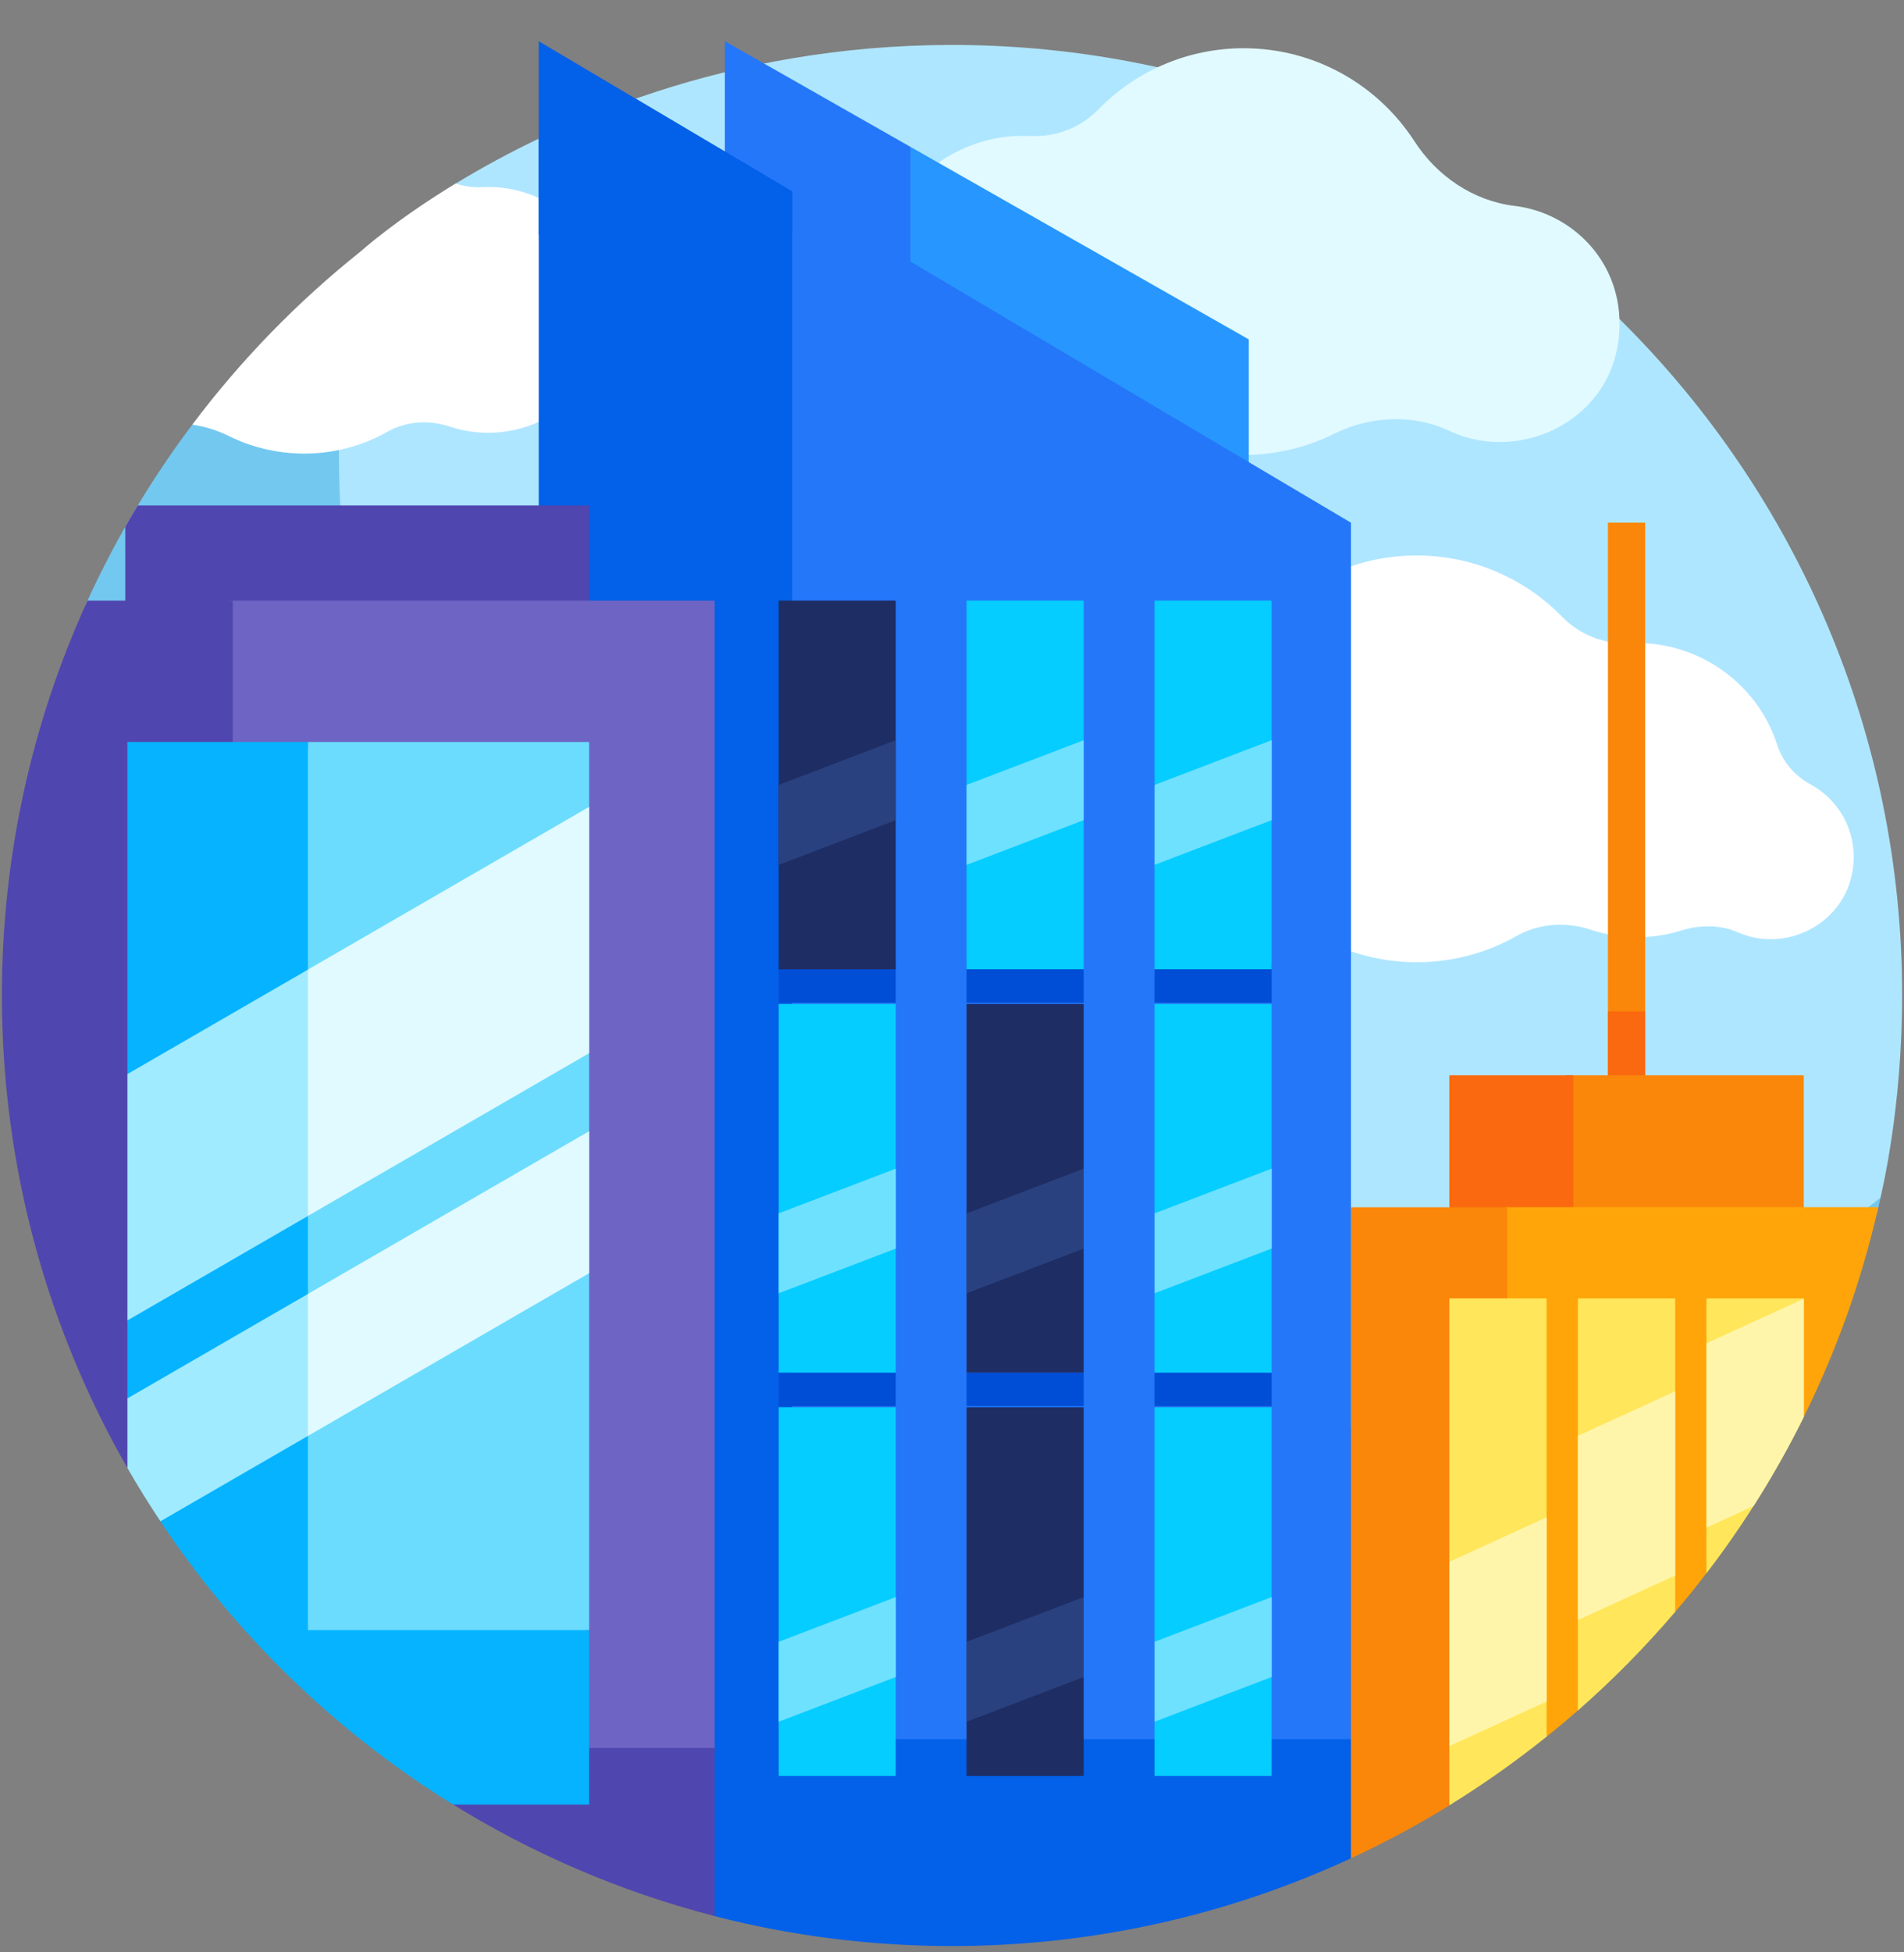 <svg fill="none" height="41" viewBox="0 0 40 41" width="40" xmlns="http://www.w3.org/2000/svg" xmlns:xlink="http://www.w3.org/1999/xlink"><rect x="0" y="0" width="40" height="41" fill="#808080" stroke="none"/><clipPath id="a"><path d="m0 .866h40v40h-40z"/></clipPath><clipPath id="b"><path d="m0 .866h40v40h-40z"/></clipPath><g clip-path="url(#a)"><g clip-path="url(#b)"><path d="m20.0.944c-4.736 0-8.35 1.647-10.429 2.912-1.609 1.325-2.615 3.248-2.771 5.326-.024.321-.038.629-.038.913 0 11.024 9.297 19.959 20.321 19.959 4.245 0 8.968-2.035 12.129-4.481.071-.055.295-.422.295-.422.014-.085.454-1.838.454-4.246 0-11.024-8.937-19.961-19.961-19.961z" fill="#afe6ff"/><path d="m39.43 25.489c.026-.112.053-.225.077-.338-.144.115-.291.227-.438.338z" fill="#73c8f0"/><path d="m7.12 9.53c0-.177.002-.353.007-.529l-3.088-.083c-.86 1.143-1.599 2.38-2.201 3.695-.016.035-.03.07-.046.104h5.582c-.167-1.038-.254-2.103-.254-3.188z" fill="#73c8f0"/><path d="m37.337 15.643c-.427-1.327-1.712-2.205-3.093-2.135-.53.027-1.052-.172-1.423-.552-.775-.796-1.859-1.291-3.058-1.291-1.504 0-2.826.777-3.587 1.952-.476.735-1.237 1.254-2.106 1.359-1.18.141-2.205 1.125-2.205 2.473 0 1.986 2.06 2.966 3.566 2.255.773-.365 1.669-.32 2.435.059 1.25.619 2.751.596 3.991-.105.477-.27 1.045-.306 1.565-.133.618.206 1.285.208 1.9.015.393-.123.82-.124 1.198.042 1.071.471 2.423-.276 2.423-1.589 0-.656-.365-1.225-.903-1.518-.332-.181-.589-.473-.704-.833z" fill="#fff"/><path d="m18.553 4.991c.426-1.327 1.712-2.205 3.093-2.135.53.027 1.052-.172 1.423-.552.775-.796 1.859-1.291 3.058-1.291 1.504 0 2.826.777 3.587 1.952.476.735 1.237 1.254 2.106 1.359 1.18.141 2.204 1.125 2.204 2.473 0 1.986-2.06 2.966-3.566 2.255-.773-.365-1.669-.32-2.435.059-1.25.619-2.751.596-3.991-.105-.477-.269-1.045-.306-1.565-.133-.619.206-1.285.208-1.9.015-.393-.124-.82-.124-1.197.042-1.071.471-2.423-.276-2.423-1.589 0-.656.365-1.225.903-1.518.332-.181.588-.473.704-.833z" fill="#e1faff"/><path d="m4.04 8.919c.263.036.521.116.764.236 1.044.517 2.297.498 3.333-.087.399-.225.873-.255 1.307-.111.715.238 1.506.151 2.156-.246.907.886 2.454.25 2.454-1.034 0-.548-.305-1.023-.754-1.268-.277-.151-.491-.396-.588-.696-.356-1.108-1.429-1.841-2.583-1.783-.191.01-.38-.018-.559-.075-1.293.787-1.992 1.425-1.997 1.428-1.326 1.057-2.514 2.279-3.534 3.635z" fill="#fff"/><path d="m26.234 22.581h-11.006l3.899-19.497 7.107 4.043z" fill="#2896ff"/><path d="m19.127 3.084-3.899-2.218v21.715h3.899z" fill="#2477f9"/><path d="m16.643 4.021-.12-.025v32.645h11.859v-25.664z" fill="#2477f9"/><path d="m16.643 36.523v-32.502l-3.288-1.948c-.745.261-1.425.547-2.037.839v31.936l3.696 5.391c1.593.41 3.264.628 4.985.628 2.984 0 5.826-.659 8.382-1.843v-2.5z" fill="#0360e8"/><path d="m16.643 4.936v-.915l-5.325-3.155v4.07z" fill="#0360e8"/><path d="m2.632 11.064v2.601h9.745v-3.051h-9.482c-.09.148-.177.298-.263.449z" fill="#5046af"/><path d="m9.462 36.778h5.552v-24.165h-10.212v19.825c.924 1.083 3.527 3.475 4.66 4.34z" fill="#6e64c3"/><path d="m10.414 36.707-.967 1.143c1.701 1.062 3.574 1.875 5.568 2.388v-3.531z" fill="#5046af"/><path d="m1.839 12.613c-1.155 2.525-1.799 5.333-1.799 8.292 0 3.612.96 7 2.638 9.924l2.212-2.997v-15.219z" fill="#5046af"/><path d="m12.377 34.232-6.487.537.579-19.187h5.908z" fill="#6cdcfe"/><path d="m6.469 34.232v-18.65h-3.792v6.972l1.067 2.399-1.067 2.775v1.637l.654 2.525c1.601 2.424 3.717 4.478 6.191 6.007h2.855v-3.664z" fill="#06b3ff"/><path d="m12.377 16.944-5.908 3.417-1.116 4.314 1.116.859 5.908-3.417z" fill="#e1faff"/><path d="m2.677 22.555v5.174l3.792-2.193v-5.174z" fill="#a0ebff"/><path d="m12.377 23.755-5.908 3.417-1.057 2.772 1.057.21 5.908-3.417z" fill="#e1faff"/><path d="m2.677 30.829c.219.381.45.753.693 1.118l3.099-1.792v-2.982l-3.792 2.193z" fill="#a0ebff"/><g fill="#004dd6"><path d="m16.359 20.231h2.46v.827h-2.46z"/><path d="m20.307 20.231h2.46v.827h-2.46z"/><path d="m24.255 20.231h2.46v.827h-2.46z"/><path d="m16.359 28.824h2.46v.705h-2.46z"/><path d="m20.307 28.824h2.46v.705h-2.46z"/><path d="m24.255 28.824h2.46v.705h-2.46z"/></g><path d="m16.359 12.613h2.46v7.741h-2.46z" fill="#1e2d64"/><path d="m18.82 15.544-2.46.939v1.679l2.46-.939z" fill="#2a417f"/><path d="m20.307 12.613h2.46v7.741h-2.46z" fill="#05cdff"/><path d="m22.768 15.544-2.46.939v1.679l2.46-.939z" fill="#6ee1ff"/><path d="m24.255 12.613h2.46v7.741h-2.46z" fill="#05cdff"/><path d="m26.716 15.544-2.46.939v1.679l2.46-.939z" fill="#6ee1ff"/><path d="m16.359 21.084h2.46v7.741h-2.46z" fill="#05cdff"/><path d="m18.82 24.541-2.46.939v1.679l2.46-.939z" fill="#6ee1ff"/><path d="m20.307 21.084h2.46v7.741h-2.46z" fill="#1e2d64"/><path d="m22.768 24.541-2.46.939v1.679l2.46-.939z" fill="#2a417f"/><path d="m24.255 21.084h2.46v7.741h-2.46z" fill="#05cdff"/><path d="m26.716 24.541-2.46.939v1.679l2.46-.939z" fill="#6ee1ff"/><path d="m33.78 10.976h.783v13.069h-.783z" fill="#fa870a"/><path d="m16.359 29.554h2.46v7.741h-2.46z" fill="#05cdff"/><path d="m18.82 33.538-2.46.939v1.679l2.46-.939z" fill="#6ee1ff"/><path d="m33.78 21.24h.783v2.805h-.783z" fill="#fa690f"/><path d="m20.307 29.554h2.46v7.741h-2.46z" fill="#1e2d64"/><path d="m22.768 33.538-2.46.939v1.679l2.46-.939z" fill="#2a417f"/><path d="m24.255 29.554h2.46v7.741h-2.46z" fill="#05cdff"/><path d="m26.716 33.538-2.46.939v1.679l2.46-.939z" fill="#6ee1ff"/><path d="m32.886 22.581h5.008v4.159h-5.008z" fill="#fa870a"/><path d="m30.448 22.581h2.604v4.159h-2.604z" fill="#fa690f"/><path d="m31.621 25.351v10.677l.871.442c.223-.179.441-.362.656-.55l2.045-2.071c.226-.264.444-.534.656-.811l2.044-3.281c.685-1.383 1.216-2.859 1.567-4.407h-7.84z" fill="#ffa50a"/><path d="m28.382 25.351v13.673c.712-.33 1.402-.701 2.067-1.11l1.215-10.106v-2.456h-3.282z" fill="#fa870a"/><path d="m30.448 37.912c.712-.438 1.394-.921 2.044-1.442v-9.204h-2.044z" fill="#ffe65a"/><path d="m35.193 33.849v-6.583h-2.044v8.655c.73-.639 1.413-1.332 2.044-2.072z" fill="#ffe65a"/><path d="m35.85 33.039c.782-1.019 1.467-2.117 2.044-3.281v-2.492h-2.044z" fill="#ffe65a"/><path d="m35.85 32.08.988-.453c.384-.602.737-1.226 1.056-1.87v-2.484l-2.044.936v3.87z" fill="#fff5aa"/><path d="m33.149 34.022 2.044-.936v-3.87l-2.044.936z" fill="#fff5aa"/><path d="m30.448 36.668 2.044-.936v-3.87l-2.044.936z" fill="#fff5aa"/></g></g></svg>